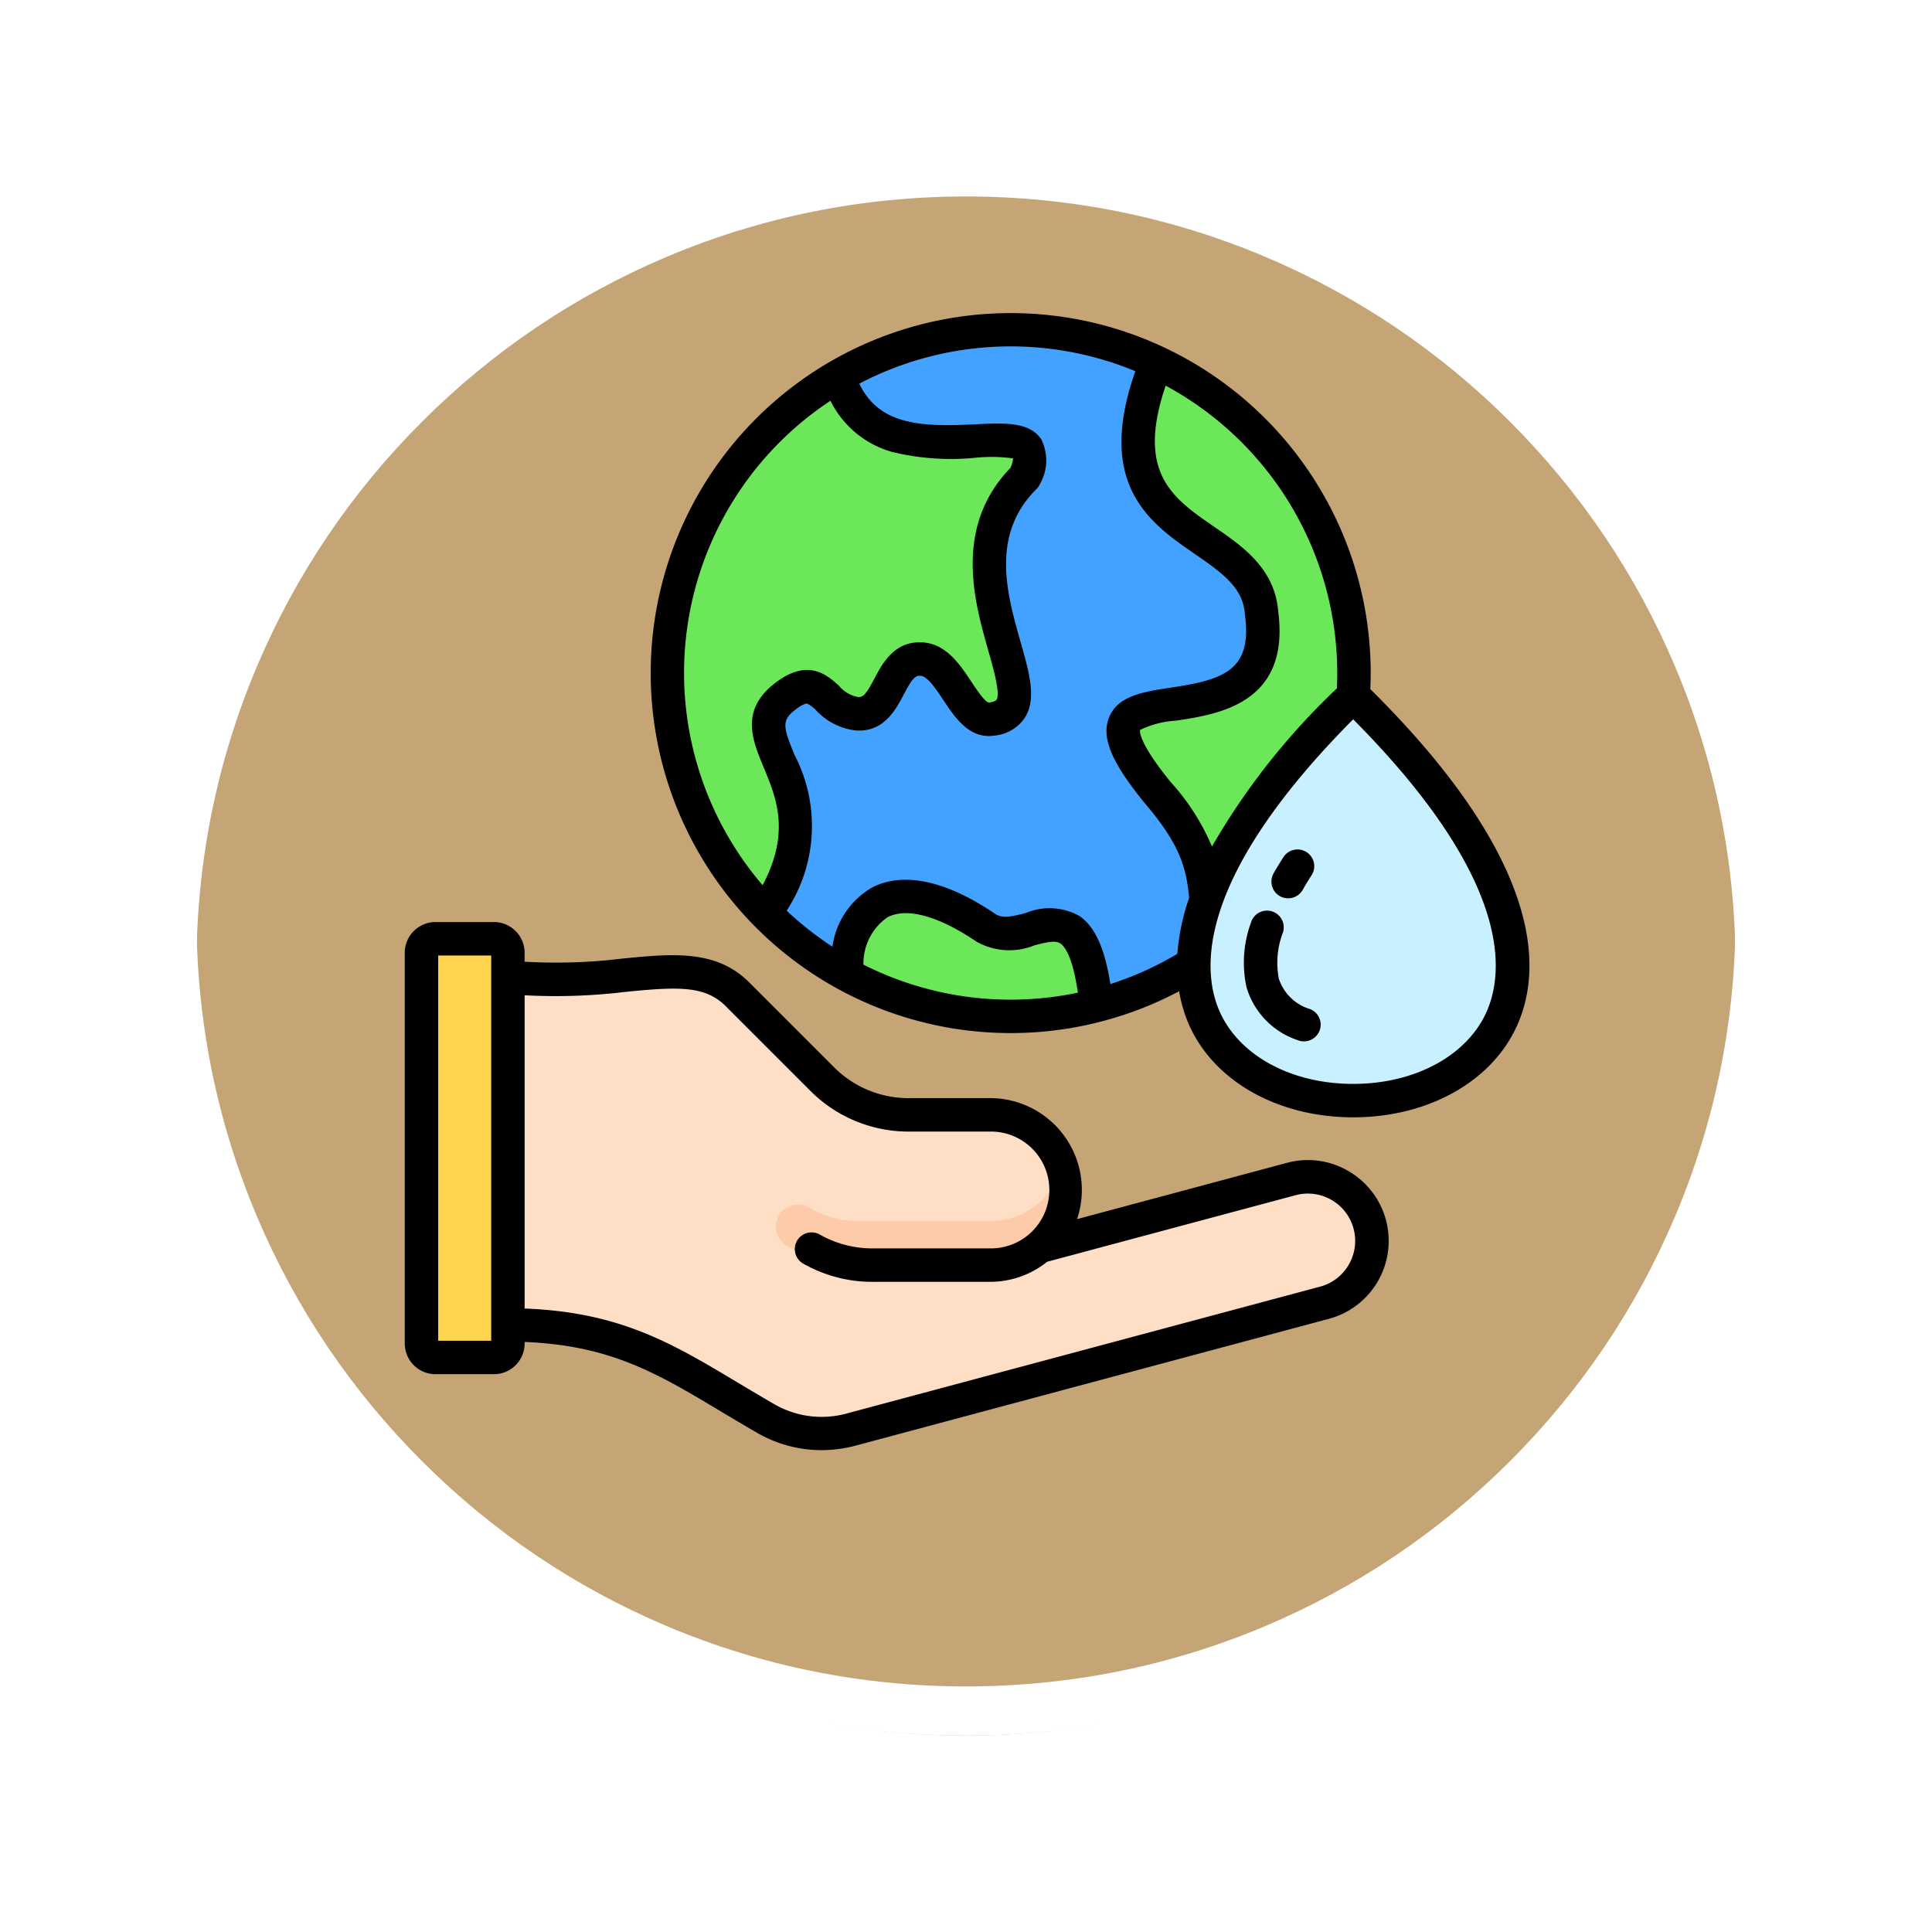 <svg xmlns="http://www.w3.org/2000/svg" xmlns:xlink="http://www.w3.org/1999/xlink" width="117.999" height="118" viewBox="0 0 117.999 118">
  <defs>
    <filter id="Trazado_874925" x="0" y="0" width="117.999" height="118" filterUnits="userSpaceOnUse">
      <feOffset dy="3" input="SourceAlpha"/>
      <feGaussianBlur stdDeviation="3" result="blur"/>
      <feFlood flood-opacity="0.161"/>
      <feComposite operator="in" in2="blur"/>
      <feComposite in="SourceGraphic"/>
    </filter>
  </defs>
  <g id="Grupo_1123290" data-name="Grupo 1123290" transform="translate(-268 -14762.446)">
    <g id="Grupo_1111553" data-name="Grupo 1111553" transform="translate(-531.5 12251.289)">
      <g id="Grupo_1111316" data-name="Grupo 1111316" transform="translate(808.5 2517.157)">
        <g id="Grupo_1109835" data-name="Grupo 1109835" transform="translate(0 0)">
          <g id="Grupo_1107913" data-name="Grupo 1107913" transform="translate(0 0)">
            <g transform="matrix(1, 0, 0, 1, -9, -6)" filter="url(#Trazado_874925)">
              <g id="Trazado_874925-2" data-name="Trazado 874925" transform="translate(9 6)" fill="#bb965f" opacity="0.859">
                <path d="M 50 98.5 C 43.452 98.5 37.1 97.218 31.122 94.689 C 25.347 92.246 20.16 88.749 15.705 84.295 C 11.251 79.84 7.753 74.653 5.311 68.878 C 2.782 62.9 1.5 56.548 1.5 50 C 1.5 43.452 2.782 37.1 5.311 31.122 C 7.753 25.347 11.251 20.16 15.705 15.705 C 20.16 11.251 25.347 7.753 31.122 5.311 C 37.1 2.782 43.452 1.5 50 1.5 C 56.548 1.5 62.899 2.782 68.878 5.311 C 74.653 7.753 79.84 11.251 84.294 15.705 C 88.749 20.16 92.246 25.347 94.689 31.122 C 97.217 37.1 98.499 43.452 98.499 50 C 98.499 56.548 97.217 62.9 94.689 68.878 C 92.246 74.653 88.749 79.84 84.294 84.295 C 79.84 88.749 74.653 92.246 68.878 94.689 C 62.899 97.218 56.548 98.5 50 98.5 Z" stroke="none"/>
                <path d="M 50 3 C 43.653 3 37.499 4.242 31.706 6.692 C 26.11 9.059 21.083 12.449 16.766 16.766 C 12.449 21.083 9.059 26.11 6.692 31.706 C 4.242 37.499 3 43.653 3 50 C 3 56.346 4.242 62.501 6.692 68.294 C 9.059 73.89 12.449 78.917 16.766 83.234 C 21.083 87.551 26.11 90.941 31.706 93.308 C 37.499 95.758 43.653 97 50 97 C 56.346 97 62.501 95.758 68.293 93.308 C 73.89 90.941 78.916 87.551 83.234 83.234 C 87.551 78.917 90.94 73.89 93.307 68.294 C 95.757 62.501 96.999 56.346 96.999 50 C 96.999 43.653 95.757 37.499 93.307 31.706 C 90.94 26.11 87.551 21.083 83.234 16.766 C 78.916 12.449 73.89 9.059 68.293 6.692 C 62.501 4.242 56.346 3 50 3 M 50 0 C 77.614 0 99.999 22.386 99.999 50 L 99.999 50 C 99.999 77.614 77.614 100 50 100 C 22.386 100 0 77.614 0 50 L 0 50 C 0 22.386 22.386 0 50 0 Z" stroke="none" fill="#fff"/>
              </g>
            </g>
            <g id="Trazado_874923" data-name="Trazado 874923" transform="translate(0 0)" fill="none">
              <path d="M50,0a50,50,0,0,1,50,50h0A50,50,0,0,1,0,50H0A50,50,0,0,1,50,0Z" stroke="none"/>
              <path d="M 50 3 C 43.653 3 37.499 4.242 31.706 6.692 C 26.11 9.059 21.083 12.449 16.766 16.766 C 12.449 21.083 9.059 26.11 6.692 31.706 C 4.242 37.499 3 43.653 3 50 C 3 56.346 4.242 62.501 6.692 68.294 C 9.059 73.89 12.449 78.917 16.766 83.234 C 21.083 87.551 26.11 90.941 31.706 93.308 C 37.499 95.758 43.653 97 50 97 C 56.346 97 62.501 95.758 68.293 93.308 C 73.89 90.941 78.916 87.551 83.234 83.234 C 87.551 78.917 90.94 73.89 93.307 68.294 C 95.757 62.501 96.999 56.346 96.999 50 C 96.999 43.653 95.757 37.499 93.307 31.706 C 90.94 26.11 87.551 21.083 83.234 16.766 C 78.916 12.449 73.89 9.059 68.293 6.692 C 62.501 4.242 56.346 3 50 3 M 50 0 C 77.614 0 99.999 22.386 99.999 50 L 99.999 50 C 99.999 77.614 77.614 100 50 100 C 22.386 100 0 77.614 0 50 L 0 50 C 0 22.386 22.386 0 50 0 Z" stroke="none" fill="#fff"/>
            </g>
          </g>
        </g>
      </g>
    </g>
    <g id="Grupo_1123289" data-name="Grupo 1123289" transform="translate(288.909 14829.135)">
      <g id="Grupo_1123288" data-name="Grupo 1123288" transform="translate(4.836 -55.232)">
        <g id="Grupo_1123285" data-name="Grupo 1123285" transform="translate(0 45.879)">
          <path id="Trazado_919790" data-name="Trazado 919790" d="M44.032,296.69v21.375c7.824-.17,10.9,2.433,16.486,5.661a6.846,6.846,0,0,0,5.377.708l28.84-7.728a3.911,3.911,0,0,0-2.025-7.556l-15.4,4.126a4.584,4.584,0,0,0-3.011-8.045H69.448a7.47,7.47,0,0,1-5.468-2.265l-5.1-5.1C55.941,294.927,51.181,297.819,44.032,296.69Z" transform="translate(-39.579 -294.475)" fill="#fedfc5" fill-rule="evenodd"/>
          <path id="Trazado_919791" data-name="Trazado 919791" d="M175.606,390.375a8.967,8.967,0,0,1-4.5-1.173,1.344,1.344,0,1,1,1.342-2.328,6.1,6.1,0,0,0,3.158.814h7.879a4.607,4.607,0,0,0,4.387-3.245,4.55,4.55,0,0,1,.2,1.344,4.6,4.6,0,0,1-4.589,4.589h-7.881Z" transform="translate(-148.766 -370.441)" fill="#fecbaa" fill-rule="evenodd"/>
          <path id="Trazado_919792" data-name="Trazado 919792" d="M16.613,282.494v23.862a.859.859,0,0,1-.856.856H12.189a.859.859,0,0,1-.856-.856V282.494a.859.859,0,0,1,.856-.856h3.568A.858.858,0,0,1,16.613,282.494Z" transform="translate(-11.333 -281.638)" fill="#ffd54f" fill-rule="evenodd"/>
        </g>
        <g id="Grupo_1123286" data-name="Grupo 1123286" transform="translate(6.325 0)">
          <circle id="Elipse_11964" data-name="Elipse 11964" cx="20.97" cy="20.97" r="20.97" transform="translate(0 29.652) rotate(-45)" fill="#43a2ff"/>
          <path id="Trazado_919793" data-name="Trazado 919793" d="M141.024,57.608c-5.4-3.656-8.416-1.714-8.537,2.857a21.045,21.045,0,0,0,15.285,1.9C146.9,53.913,143.5,59.282,141.024,57.608Zm-3.91-16.4c-2.167-.157-1.855,3.541-4.01,3.333-2.015-.195-2.12-2.824-4.4-1.008-3.4,2.7,3.888,5.6-1.146,13.2a20.974,20.974,0,0,1,4.462-32.82c2.441,7.827,13.723.818,11.379,6.183-5.826,5.782,2.45,14.163-2.027,14.777-1.711.235-2.39-3.53-4.253-3.665Zm20.751-2.777c-.391-5.71-10.924-4.128-6.417-15.359a20.977,20.977,0,0,1,3.2,36.1c-.3-4.194.226-5.858-3.114-9.8C143.992,40.153,159.1,47.849,157.864,38.426Z" transform="translate(-112.874 -12.403)" fill="#6ce75a" fill-rule="evenodd"/>
        </g>
        <g id="Grupo_1123287" data-name="Grupo 1123287" transform="translate(47.171 31.039)">
          <path id="Trazado_919794" data-name="Trazado 919794" d="M367.426,197.4c-8.432,0-16.864-8.243,0-24.728C384.289,189.155,375.857,197.4,367.426,197.4Z" transform="translate(-357.689 -172.67)" fill="#c9f0ff" fill-rule="evenodd"/>
        </g>
      </g>
      <path id="Trazado_919795" data-name="Trazado 919795" d="M56.877,35.218c.184-.321.385-.653.6-.985a1.021,1.021,0,1,1,1.722,1.1c-.2.305-.379.609-.547.9a1.021,1.021,0,1,1-1.772-1.016Zm2.8,9.623a1.018,1.018,0,0,1-1.328.567,4.842,4.842,0,0,1-3.129-3.247,7.079,7.079,0,0,1,.273-3.924,1.022,1.022,0,1,1,1.944.628,5.106,5.106,0,0,0-.238,2.79,2.861,2.861,0,0,0,1.911,1.858A1.023,1.023,0,0,1,59.681,44.841Zm10.284-1.348c1.025-2.515,1.274-8.118-8.224-17.681-9.5,9.562-9.25,15.165-8.225,17.681,1.136,2.786,4.364,4.587,8.225,4.587S68.83,46.28,69.965,43.493Zm-38.134-2.7A3.432,3.432,0,0,1,33.3,37.9c1.183-.609,3.111-.079,5.43,1.491a4.078,4.078,0,0,0,3.544.226c.788-.206,1.288-.315,1.586-.109.276.192.752.839,1.064,3a19.937,19.937,0,0,1-13.1-1.714ZM29.812,6.356a6.014,6.014,0,0,0,3.754,3.123,15.169,15.169,0,0,0,5.121.358,9.731,9.731,0,0,1,2.285.041,2.2,2.2,0,0,1-.16.569c-3.5,3.632-2.214,8.164-1.358,11.176.315,1.11.747,2.63.5,3.006-.033.05-.169.121-.444.159-.232.034-.82-.855-1.1-1.283-.676-1.017-1.517-2.285-2.937-2.389-1.749-.125-2.493,1.288-2.986,2.225s-.677,1.14-1,1.11a2.005,2.005,0,0,1-1.15-.68c-.718-.656-1.921-1.754-3.987-.11s-1.287,3.474-.611,5.1c.773,1.863,1.638,3.95-.069,7.185A19.921,19.921,0,0,1,29.812,6.356ZM48.433,4.55a19.916,19.916,0,0,0-16.858.761c1.206,2.544,3.8,2.642,7.012,2.486,1.878-.093,3.361-.165,4.1.909a2.91,2.91,0,0,1-.074,2.726,1.023,1.023,0,0,1-.217.316c-2.829,2.807-1.8,6.416-.979,9.317.56,1.969,1,3.526.247,4.681a2.518,2.518,0,0,1-1.876,1.066c-1.5.206-2.379-1.116-3.083-2.176-.429-.647-.963-1.45-1.382-1.482-.342-.026-.525.177-1.03,1.138-.5.941-1.243,2.366-3.005,2.193a3.889,3.889,0,0,1-2.331-1.2,2.113,2.113,0,0,0-.569-.433c-.07-.014-.322.056-.77.413-.778.618-.707,1.008,0,2.72a9.415,9.415,0,0,1-.481,9.514,20.039,20.039,0,0,0,2.794,2.2,4.955,4.955,0,0,1,2.435-3.62c1.328-.682,3.709-.955,7.509,1.616.438.3,1,.172,1.884-.059a3.747,3.747,0,0,1,3.265.191c.945.656,1.541,1.96,1.885,4.155A19.809,19.809,0,0,0,51,40.137a13.5,13.5,0,0,1,.717-3.416c-.169-1.956-.65-3.361-2.68-5.754l-.012-.013c-2.039-2.494-2.679-4.008-2.209-5.227.522-1.356,2.113-1.6,3.8-1.852,3.107-.468,4.961-1,4.518-4.384,0-.021,0-.042-.006-.063-.11-1.6-1.225-2.447-3.034-3.694-2.735-1.882-6.111-4.207-3.662-11.184ZM60.765,22.985c0,.313-.01.628-.024.941a42.659,42.659,0,0,0-7.628,9.655A13.956,13.956,0,0,0,50.6,29.653c-2.078-2.541-1.88-3.187-1.88-3.19a5.784,5.784,0,0,1,2.2-.568c2.6-.394,6.957-1.051,6.243-6.64-.2-2.647-2.17-4.005-3.912-5.2-2.554-1.758-4.778-3.29-2.965-8.62A19.967,19.967,0,0,1,60.765,22.985ZM71.312,35.537c-1.485-3.544-4.354-7.435-8.528-11.57.014-.327.024-.655.024-.982a21.987,21.987,0,1,0-11.7,19.437,8.631,8.631,0,0,0,.517,1.841c1.451,3.56,5.422,5.859,10.116,5.859s8.665-2.3,10.116-5.859c1.018-2.5.834-5.434-.545-8.727ZM61.475,59.11a2.89,2.89,0,0,0-3.246-4.234L43.05,58.943a5.582,5.582,0,0,1-3.5,1.227H32.46a8.536,8.536,0,0,1-4.341-1.13,1.022,1.022,0,0,1,1.024-1.768,6.521,6.521,0,0,0,3.316.855h7.094a3.568,3.568,0,1,0,0-7.135H34.7a8.471,8.471,0,0,1-6.19-2.563l-5.1-5.1c-1.276-1.277-2.967-1.177-6.093-.872a35.425,35.425,0,0,1-6.184.21V61.8c5.826.218,9.02,2.129,13.005,4.516.684.409,1.391.832,2.143,1.267a5.786,5.786,0,0,0,4.6.606l28.84-7.727a2.866,2.866,0,0,0,1.75-1.348ZM9.092,63.768H5.855V40.237H9.092ZM61.441,53.4a4.9,4.9,0,0,0-3.741-.5L44.874,56.34a5.607,5.607,0,0,0-5.319-7.391H34.7a6.413,6.413,0,0,1-4.746-1.965l-5.1-5.1c-2.018-2.018-4.668-1.759-7.736-1.46a33.235,33.235,0,0,1-5.986.193v-.546a1.879,1.879,0,0,0-1.877-1.877H5.69a1.879,1.879,0,0,0-1.878,1.877V63.933A1.879,1.879,0,0,0,5.69,65.811H9.257a1.879,1.879,0,0,0,1.877-1.878v-.091c5.254.211,8.1,1.916,11.956,4.225.691.413,1.405.84,2.172,1.283a7.879,7.879,0,0,0,3.987,1.1,8.348,8.348,0,0,0,2.165-.294l28.84-7.727A4.928,4.928,0,0,0,61.441,53.4Z" transform="translate(0 -48.569)" fill-rule="evenodd"/>
    </g>
  </g>
</svg>
